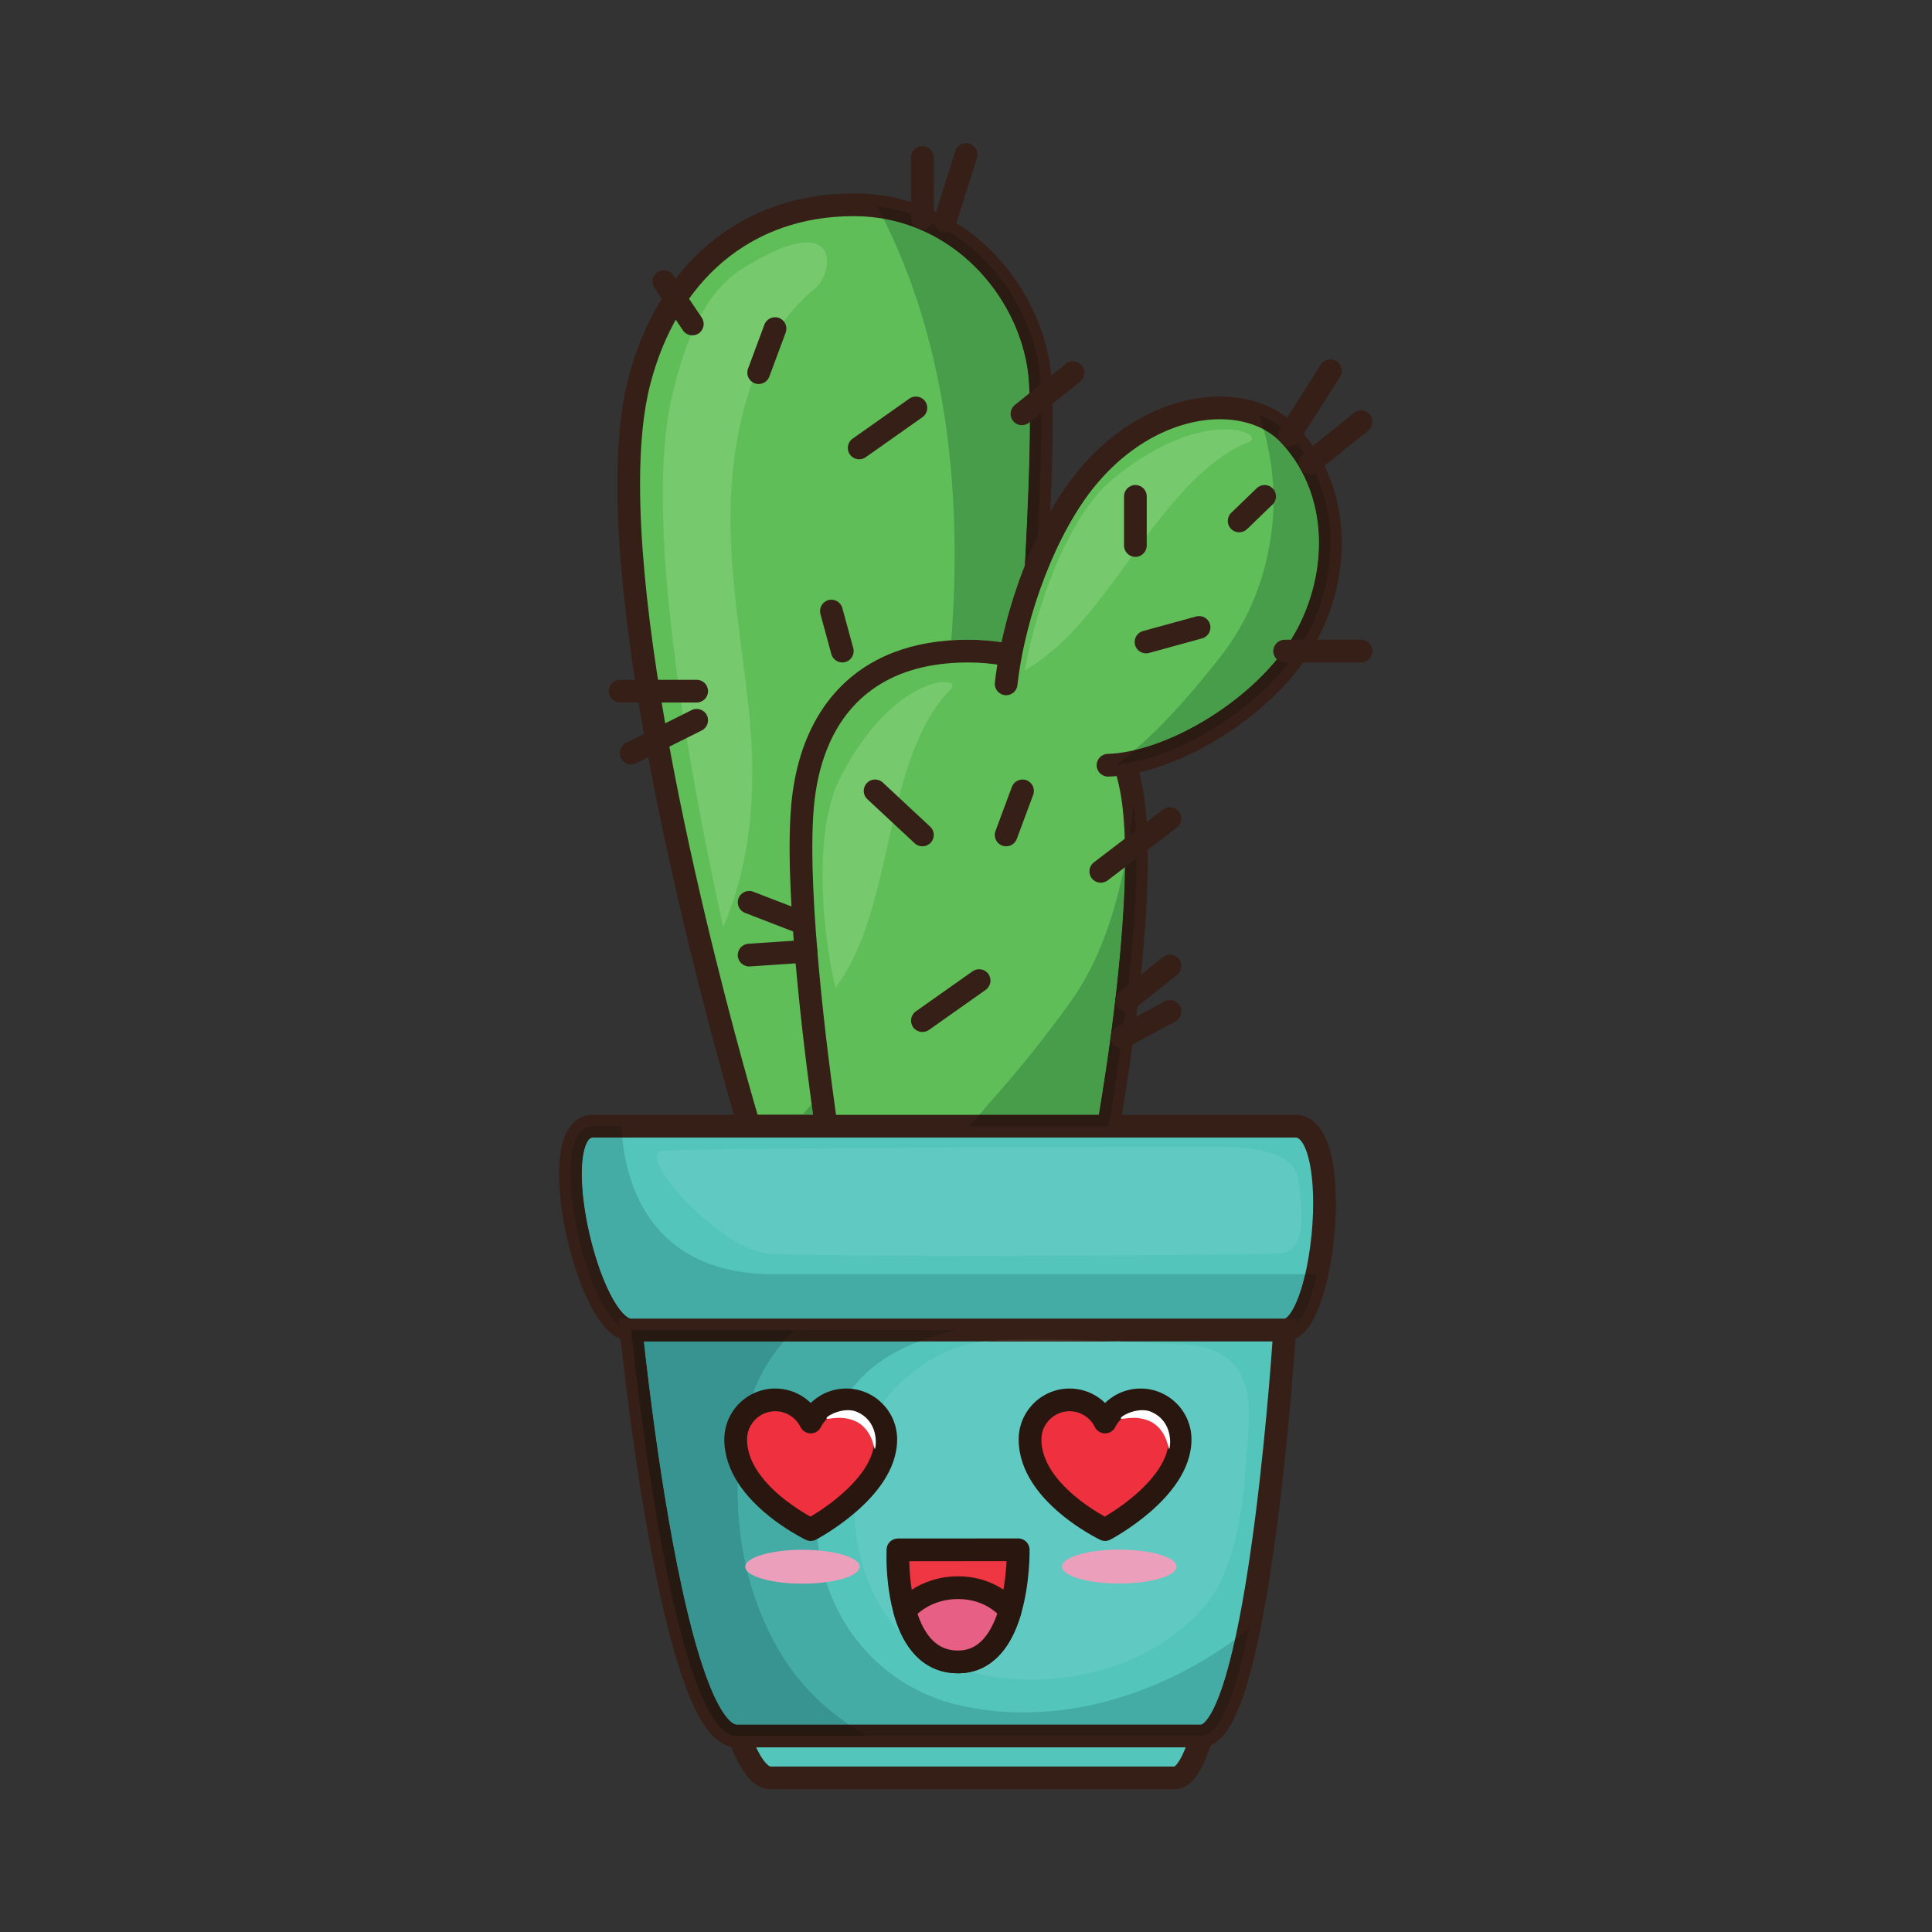 <?xml version="1.0" encoding="UTF-8" standalone="no"?>
<svg
   xmlns:dc="http://purl.org/dc/elements/1.1/"
   xmlns:cc="http://creativecommons.org/ns#"
   xmlns:rdf="http://www.w3.org/1999/02/22-rdf-syntax-ns#"
   xmlns:svg="http://www.w3.org/2000/svg"
   xmlns="http://www.w3.org/2000/svg"
   viewBox="0 0 566.933 566.933"
   height="566.933"
   width="566.933"
   xml:space="preserve"
   id="svg2"
   version="1.1"><rect x="0" y="0" width="566.933" height="566.933" fill="#333333" stroke="none"/><defs
     id="defs6" /><g
     transform="matrix(1.333,0,0,-1.333,0,566.933)"
     id="g10"><g
       transform="scale(0.1)"
       id="g12"><path
         id="path14"
         style="fill:#5fbe58;fill-opacity:1;fill-rule:nonzero;stroke:none"
         d="m 2187.89,1773.87 c 0,0 128.52,1418.38 100.47,1658.81 -21.37,183.09 -180.63,369.59 -409.01,369.59 -238.86,0 -411.26,-150.77 -472.55,-390.8 -114.89,-449.65 242.32,-1637.6 242.32,-1637.6 h 538.77" /><path
         id="path16"
         style="fill:#351f17;fill-opacity:1;fill-rule:nonzero;stroke:none"
         d="m 2187.89,1773.87 24.9,-2.26 c 0,0.07 26.13,288.4 52.26,627.23 13.07,169.42 26.13,351.46 35.94,516.46 9.81,165.05 16.36,312.9 16.36,414.69 -0.01,44.51 -1.22,80.07 -4.16,105.58 -11.48,97.66 -59.11,194.83 -134.22,268.43 -75.03,73.55 -178.49,123.33 -299.62,123.27 -124.67,0.1 -233.83,-39.66 -318.95,-111.24 -85.19,-71.53 -146.14,-174.17 -177.83,-298.37 -16.67,-65.36 -23.53,-143.58 -23.55,-230.44 0.01,-134.98 16.75,-290.81 41.72,-449.06 74.95,-474.54 224.29,-970.91 224.44,-971.49 l 5.34,-17.8 h 580.2 l 2.07,22.74 -24.9,2.26 v 25 h -538.77 v -25 l 23.94,7.2 c 0,0 -1.01,3.35 -2.94,9.89 -14.46,49.06 -79.87,274.83 -141.57,550.18 -30.85,137.66 -60.78,287.72 -82.95,434.15 -22.19,146.4 -36.6,289.23 -36.59,411.93 -0.02,84.16 6.84,158.85 22.01,218.07 29.6,115.84 85.49,208.59 161.54,272.45 76.12,63.81 172.6,99.44 286.79,99.53 107.25,-0.05 197.61,-43.52 264.65,-109 66.95,-65.42 109.63,-153.05 119.53,-238.49 2.55,-21.78 3.84,-56.33 3.83,-99.79 0,-99.76 -6.5,-247.2 -16.28,-411.72 -14.67,-246.84 -36.7,-532.45 -55.06,-756.28 -9.17,-111.92 -17.43,-208.4 -23.4,-276.89 -2.98,-34.25 -5.39,-61.5 -7.05,-80.18 -1.66,-18.69 -2.58,-28.77 -2.58,-28.8 l 24.9,-2.25 v 25 -25" /><path
         id="path18"
         style="fill:#76c96d;fill-opacity:1;fill-rule:nonzero;stroke:none"
         d="m 1591.99,2212.16 c -82.11,374.58 -174.51,903.58 -112.71,1168.43 27.73,119.01 71.13,228.81 155.06,281.14 67.8,42.29 113.03,57.63 141.92,57.63 64.81,0 47.44,-77.23 18.31,-100.99 -114.73,-93.52 -165.41,-249.89 -181.23,-400.2 -17.97,-171.05 13.71,-338.24 33.01,-507.08 19.7,-172.27 12.99,-342.9 -54.36,-498.93" /><path
         id="path20"
         style="fill:#489d4a;fill-opacity:1;fill-rule:nonzero;stroke:none"
         d="m 1765.82,1798.87 c 7.16,7.66 14.12,15.52 20.89,23.55 1.22,-8.87 2.31,-16.76 3.27,-23.55 -8.13,0 -16.13,0 -24.16,0 m 438.85,1040.32 c -23.16,3.65 -47.56,5.54 -73.16,5.54 -0.03,0 -0.05,0 -0.08,0 -0.02,0 -0.04,0 -0.05,0 -12.75,0 -25.18,-0.4 -37.29,-1.21 23.77,310.33 -6.19,630.94 -140.46,910.64 -2.78,5.78 -5.62,11.6 -8.51,17.45 78.69,-13.78 146.03,-51.72 198.88,-103.34 66.95,-65.42 109.63,-153.05 119.53,-238.49 2.55,-21.78 3.84,-56.33 3.83,-99.79 0,-81.01 -4.29,-193.46 -11.14,-320.97 -0.87,-2.21 -1.74,-4.42 -2.6,-6.64 -20.44,-52.7 -37.17,-108.17 -48.95,-163.19" /><path
         id="path22"
         style="fill:#2b1b13;fill-opacity:1;fill-rule:nonzero;stroke:none"
         d="m 2256.22,3009.02 c 6.85,127.51 11.14,239.96 11.14,320.97 0.01,43.46 -1.28,78.01 -3.83,99.79 -9.9,85.44 -52.58,173.07 -119.53,238.49 -52.85,51.62 -120.19,89.56 -198.88,103.34 -4.47,9.02 -9.09,18.12 -13.85,27.24 200.33,-25.69 337.38,-197.31 357.09,-366.17 6.98,-59.87 4.26,-192.83 -3.77,-358.7 -10.06,-20.96 -19.54,-42.7 -28.37,-64.96" /><path
         id="path24"
         style="fill:#54c5bb;fill-opacity:1;fill-rule:nonzero;stroke:none"
         d="m 1587.71,571.711 c 30.04,-132.723 66.49,-232.41 108.31,-232.41 h 889.92 c 37.28,0 67.58,99.687 91.36,232.41 H 1587.71" /><path
         id="path26"
         style="fill:#351f17;fill-opacity:1;fill-rule:nonzero;stroke:none"
         d="m 1587.71,571.711 -24.38,-5.52 c 15.24,-67.211 32.01,-126.312 51.2,-170.453 9.68,-22.097 19.83,-40.547 32.14,-55.039 6.2,-7.23 13.04,-13.551 21.21,-18.39 8.1,-4.829 17.87,-8.039 28.14,-8.008 h 889.92 c 10.33,-0.051 20.03,3.64 27.59,8.789 6.7,4.519 12.18,10.082 17.09,16.281 8.54,10.867 15.53,23.879 22.13,39.098 9.82,22.793 18.53,50.601 26.67,82.5 8.11,31.883 15.58,67.801 22.49,106.332 l 5.27,29.41 H 1556.42 l 6.91,-30.52 24.38,5.52 v -25 H 2677.3 v 25 l -24.6,4.41 c -11.73,-65.57 -25.17,-122.781 -39.5,-161.789 -7.07,-19.453 -14.55,-34.32 -20.7,-42.512 -3.02,-4.109 -5.62,-6.441 -6.85,-7.23 l -0.65,-0.391 -0.12,-0.058 1.05,-2.801 0.01,2.949 -1.06,-0.148 1.05,-2.801 0.01,2.949 h -889.92 c -0.2,0.043 -0.71,-0.07 -2.72,1.082 -3.45,1.867 -10.26,8.449 -17.28,19.828 -10.7,16.981 -22.16,43.723 -32.95,76.692 -10.85,33 -21.24,72.328 -30.98,115.339 l -24.38,-5.519 v -25 25" /><path
         id="path28"
         style="fill:#54c5bb;fill-opacity:1;fill-rule:nonzero;stroke:none"
         d="m 2828.01,1325.06 c -128.24,0 -1378.48,0 -1438.58,0 -96.21,0 -196.34,448.81 -84.16,448.81 80.14,0 1438.58,0 1546.76,0 108.18,0 64.12,-448.81 -24.02,-448.81" /><path
         id="path30"
         style="fill:#351f17;fill-opacity:1;fill-rule:nonzero;stroke:none"
         d="m 2828.01,1325.06 v 25 c -128.24,0 -1378.48,0 -1438.58,0 -0.78,0.01 -1.79,0.13 -3.43,0.75 -3.03,1.1 -8.13,4.35 -13.94,10.39 -10.25,10.48 -22.14,28.84 -33.05,51.81 -16.5,34.49 -31.3,79.26 -41.73,124.93 -10.48,45.65 -16.62,92.4 -16.6,130.62 -0.1,28.45 3.67,52.26 9.55,65.68 2.87,6.76 5.99,10.61 8.15,12.32 1.1,0.89 1.98,1.36 2.96,1.71 0.98,0.34 2.13,0.59 3.93,0.6 80.14,0 1438.57,0 1546.76,0 2.03,-0.03 3.31,-0.35 4.89,-1.08 1.37,-0.66 3,-1.75 4.93,-3.66 3.35,-3.3 7.43,-9.28 11.12,-17.74 5.59,-12.67 10.27,-30.62 13.28,-51.55 3.04,-20.95 4.54,-44.92 4.54,-70.07 0.04,-61.21 -8.93,-129.59 -23.66,-180.66 -7.27,-25.48 -16.17,-46.67 -24.67,-59.56 -4.18,-6.46 -8.23,-10.71 -10.9,-12.67 -2.8,-2 -3.47,-1.78 -3.55,-1.82 v -50 c 12.75,-0.04 24.46,4.95 33.48,11.78 8.01,6.01 14.54,13.41 20.38,21.73 10.16,14.58 18.33,32.23 25.51,52.32 10.7,30.12 18.93,65.8 24.63,103.54 5.68,37.73 8.77,77.45 8.77,115.34 -0.07,47.28 -4.61,91.42 -16.23,126.59 -5.93,17.58 -13.56,33.21 -25.18,45.87 -5.81,6.28 -12.75,11.77 -20.84,15.65 -8.08,3.89 -17.26,6.01 -26.5,5.99 -108.19,0 -1466.62,0 -1546.76,0 -7.03,0 -14.05,-1.14 -20.61,-3.46 -11.54,-4.05 -21.16,-11.68 -28.19,-20.6 -10.61,-13.49 -16.5,-29.59 -20.38,-47.38 -3.81,-17.82 -5.39,-37.6 -5.4,-58.87 0.01,-35.27 4.45,-74.65 12.07,-114.35 11.49,-59.56 30.01,-119.56 52.92,-166.44 11.54,-23.47 24.06,-43.7 38.63,-59.42 7.32,-7.84 15.23,-14.61 24.31,-19.75 9.04,-5.11 19.56,-8.55 30.81,-8.54 60.1,0 1310.33,0 1438.58,0 v 25" /><path
         id="path32"
         style="fill:#44aba5;fill-opacity:1;fill-rule:nonzero;stroke:none"
         d="m 2828.01,1350.06 v 0 c -64.12,0 -408.74,0 -744.85,0 -336.1,0 -663.68,0 -693.73,0 -0.78,0.01 -1.79,0.13 -3.43,0.75 -3.03,1.1 -8.13,4.35 -13.94,10.39 -10.25,10.48 -22.14,28.84 -33.05,51.81 -16.5,34.49 -31.3,79.26 -41.73,124.93 -10.48,45.65 -16.62,92.4 -16.6,130.62 -0.1,28.45 3.67,52.26 9.55,65.68 2.87,6.76 5.99,10.61 8.15,12.32 1.1,0.89 1.98,1.36 2.96,1.71 0.98,0.34 2.13,0.59 3.93,0.6 8.43,0 30.94,0 64.67,0 12.21,-130.77 82.57,-300.93 333.36,-300.93 54.25,0 888.61,0 1170,0 -1.92,-8.27 -3.98,-16.24 -6.17,-23.83 -7.27,-25.48 -16.17,-46.67 -24.67,-59.56 -4.18,-6.46 -8.23,-10.71 -10.9,-12.67 -2.8,-2 -3.47,-1.78 -3.55,-1.82 v 0" /><path
         id="path34"
         style="fill:#2d1c14;fill-opacity:1;fill-rule:nonzero;stroke:none"
         d="m 1363.27,1335.5 c -86.49,67.42 -159.99,438.37 -58,438.37 8.28,0 30.22,0 62.99,0 0.34,-8.13 0.89,-16.49 1.68,-25 -33.73,0 -56.24,0 -64.67,0 -1.8,-0.01 -2.95,-0.26 -3.93,-0.6 -0.98,-0.35 -1.86,-0.82 -2.96,-1.71 -2.16,-1.71 -5.28,-5.56 -8.15,-12.32 -5.88,-13.42 -9.65,-37.23 -9.55,-65.68 -0.02,-38.22 6.12,-84.97 16.6,-130.62 10.43,-45.67 25.23,-90.44 41.73,-124.93 10.91,-22.97 22.8,-41.33 33.05,-51.81 5.81,-6.04 10.91,-9.29 13.94,-10.39 1.64,-0.62 2.65,-0.74 3.43,-0.75 30.05,0 357.63,0 693.73,0 336.11,0 680.73,0 744.85,0 H 1361.83 l 1.44,-14.56 m 1490.63,3.05 0.71,11.51 h -26.6 c 0.08,0.04 0.75,-0.18 3.55,1.82 2.67,1.96 6.72,6.21 10.9,12.67 8.5,12.89 17.4,34.08 24.67,59.56 2.19,7.59 4.25,15.56 6.17,23.83 9.15,0 17.71,0 25.65,0 -10.81,-48.69 -26.34,-89.32 -45.05,-109.39" /><path
         id="path36"
         style="fill:#54c5bb;fill-opacity:1;fill-rule:nonzero;stroke:none"
         d="m 2643.65,431.461 c -128.22,0 -961.72,0 -1021.81,0 -143.73,0 -232.41,893.599 -232.41,893.599 h 1438.58 c 0,0 -56.12,-893.599 -184.36,-893.599" /><path
         id="path38"
         style="fill:#351f17;fill-opacity:1;fill-rule:nonzero;stroke:none"
         d="m 2643.65,431.461 v 25 c -128.23,0 -961.72,0 -1021.81,0 -1.25,0.008 -2.52,0.199 -4.32,0.891 -3.43,1.257 -8.92,4.898 -15.22,11.988 -11.93,13.16 -25.71,37.492 -38.62,69.16 -22.82,55.5 -44.02,133.289 -62.45,217.969 -27.69,127.133 -49.48,270.111 -64.28,381.121 -7.41,55.51 -13.07,103.05 -16.88,136.68 -1.91,16.81 -3.35,30.15 -4.31,39.28 -0.49,4.56 -0.85,8.07 -1.09,10.43 -0.24,2.36 -0.36,3.54 -0.36,3.55 l -24.88,-2.47 v -25 h 1438.58 v 25 l -24.95,1.57 c -0.01,-0.01 -0.22,-3.42 -0.66,-9.92 -3.29,-48.74 -19.15,-269.28 -49.05,-476.718 -14.92,-103.64 -33.45,-204.16 -55.18,-277.16 -10.77,-36.422 -22.55,-66.023 -33.79,-84.523 -5.54,-9.25 -10.94,-15.579 -14.81,-18.7 -1.92,-1.589 -3.4,-2.39 -4.32,-2.757 -0.93,-0.372 -1.26,-0.383 -1.6,-0.391 v -50 c 7.65,-0.02 15.16,1.73 21.83,4.66 12.99,5.758 22.84,15.188 31.46,26.258 15.99,20.891 28.54,49.062 40.38,83.57 20.49,60.25 37.58,139.813 52.15,226.039 43.55,258.402 63.44,576.062 63.48,576.502 l 1.66,26.57 H 1361.83 l 2.73,-27.47 c 0.03,-0.36 22.22,-224.13 62.57,-448.75 20.21,-112.391 44.84,-224.84 74.09,-310.809 14.71,-43.062 30.37,-79.461 48.52,-106.98 9.14,-13.75 18.92,-25.41 30.6,-34.403 11.53,-8.918 25.85,-15.218 41.5,-15.187 60.09,0 893.58,0 1021.81,0 v 25" /><path
         id="path40"
         style="fill:#44aba5;fill-opacity:1;fill-rule:nonzero;stroke:none"
         d="m 2643.65,431.461 v 25 c -64.11,0 -304.54,0 -536.46,0 -83.28,0 -165.44,0 -237.97,0 -65.8,45.187 -122.05,103.328 -162.46,177.68 -81.51,149.918 -101.68,331.031 -65.16,497.089 14.68,66.74 44.12,122.71 84.1,168.83 h 297.33 c -36,-13.79 -70.25,-31.75 -101.53,-56.83 -123.37,-98.89 -145.52,-296.73 -111.5,-441.039 35.72,-151.543 150.88,-269.25 302.95,-303.41 46.57,-10.472 93.5,-15.39 140.26,-15.39 162.66,0 322.88,59.668 455.58,153.347 3.36,2.371 6.69,4.774 9.99,7.203 -6.5,-29.48 -13.38,-56.82 -20.61,-81.109 -10.77,-36.422 -22.55,-66.023 -33.79,-84.523 -5.54,-9.25 -10.94,-15.579 -14.81,-18.7 -1.92,-1.589 -3.4,-2.39 -4.32,-2.757 -0.93,-0.372 -1.26,-0.383 -1.6,-0.391 v -25" /><path
         id="path42"
         style="fill:#2d1c14;fill-opacity:1;fill-rule:nonzero;stroke:none"
         d="m 2643.65,431.461 v 25 c 0.34,0.008 0.67,0.019 1.6,0.391 0.92,0.367 2.4,1.168 4.32,2.757 3.87,3.121 9.27,9.45 14.81,18.7 11.24,18.5 23.02,48.101 33.79,84.523 7.23,24.289 14.11,51.629 20.61,81.109 10.48,7.707 20.67,15.68 30.58,23.879 -27.43,-134.699 -62.47,-236.359 -105.71,-236.359 m 0,0 h -734.86 c -13.52,7.848 -26.73,16.18 -39.57,25 72.53,0 154.69,0 237.97,0 231.92,0 472.35,0 536.46,0 v -25 M 2023.03,1300.06 H 1725.7 c 7.52,8.68 15.41,17.01 23.66,25 h -359.93 716.06 c -28.12,-6.84 -55.77,-14.78 -82.46,-25" /><path
         id="path44"
         style="fill:#379491;fill-opacity:1;fill-rule:nonzero;stroke:none"
         d="m 1621.84,456.461 c -1.25,0.008 -2.52,0.199 -4.32,0.891 -3.43,1.257 -8.92,4.898 -15.22,11.988 -11.93,13.16 -25.71,37.492 -38.62,69.16 -22.82,55.5 -44.02,133.289 -62.45,217.969 -27.69,127.133 -49.48,270.111 -64.28,381.121 -7.41,55.51 -13.07,103.05 -16.88,136.68 -1.12,9.83 -2.08,18.48 -2.87,25.79 h 308.5 c -39.98,-46.12 -69.42,-102.09 -84.1,-168.83 -36.52,-166.058 -16.35,-347.171 65.16,-497.089 40.41,-74.352 96.66,-132.493 162.46,-177.68 -129.42,0 -228.13,0 -247.38,0" /><path
         id="path46"
         style="fill:#261912;fill-opacity:1;fill-rule:nonzero;stroke:none"
         d="m 1908.79,431.461 h -286.95 c -143.73,0 -232.41,893.599 -232.41,893.599 h 359.93 c -8.25,-7.99 -16.14,-16.32 -23.66,-25 h -308.5 c 0.79,-7.31 1.75,-15.96 2.87,-25.79 3.81,-33.63 9.47,-81.17 16.88,-136.68 14.8,-111.01 36.59,-253.988 64.28,-381.121 18.43,-84.68 39.63,-162.469 62.45,-217.969 12.91,-31.668 26.69,-56 38.62,-69.16 6.3,-7.09 11.79,-10.731 15.22,-11.988 1.8,-0.692 3.07,-0.883 4.32,-0.891 19.25,0 117.96,0 247.38,0 12.84,-8.82 26.05,-17.152 39.57,-25" /><path
         id="path48"
         style="fill:#60c9c2;fill-opacity:1;fill-rule:nonzero;stroke:none"
         d="m 2270.64,555.602 c -57.97,0 -115.75,8.789 -169.68,26.398 -145.8,47.621 -221.49,205.02 -220.51,358.719 0.53,82.041 22.64,171.691 72.27,235.851 45.11,58.28 117.67,103.69 184.72,119 7.91,1.8 17.62,3.28 28.78,4.49 h 297.16 c 57.21,-2.34 106.77,-4.95 134.32,-6.03 115.87,-4.57 158.28,-66.29 150.85,-177.33 -7.51,-112.78 -11.85,-303.411 -100.41,-403.868 -92.17,-104.582 -235.51,-157.242 -377.5,-157.23" /><path
         id="path50"
         style="fill:#453022;fill-opacity:1;fill-rule:nonzero;stroke:none"
         d="m 2463.38,1300.06 h -297.16 c 30.04,3.24 70.64,4.46 115.28,4.46 58.59,0 124.14,-2.1 181.88,-4.46" /><path
         id="path52"
         style="fill:#60c9c2;fill-opacity:1;fill-rule:nonzero;stroke:none"
         d="m 2148.27,1488.68 c -193.92,0 -373.21,1.08 -450.3,3.89 -110.2,4 -305.49,221.81 -238.42,227.2 72.34,5.83 859.25,8.73 1142.56,8.73 49.14,0 83.17,-0.09 95.64,-0.26 115.86,-1.6 154.52,-33.13 160.3,-72.58 8.02,-54.71 22.03,-160.28 -44.07,-162.29 -82.19,-2.49 -388.88,-4.69 -665.71,-4.69" /><path
         id="path54"
         style="fill:#5fbe58;fill-opacity:1;fill-rule:nonzero;stroke:none"
         d="m 2439.98,1773.87 c 0,0 84.14,464.83 56.07,705.26 -21.34,183.09 -136.25,340.6 -364.62,340.6 -238.87,0 -347.56,-149.02 -364.65,-340.6 -20.08,-224.41 52.07,-705.26 52.07,-705.26 h 621.13" /><path
         id="path56"
         style="fill:#351f17;fill-opacity:1;fill-rule:nonzero;stroke:none"
         d="m 2439.98,1773.87 24.6,-4.46 c 0.04,0.27 15.56,85.96 31.08,203.01 15.52,117.11 31.1,265.38 31.12,391.87 0,42.22 -1.75,82.04 -5.9,117.73 -11.17,95.75 -46.89,186.23 -111.5,253.41 -32.26,33.54 -71.73,61.05 -118.2,79.98 -46.46,18.96 -99.8,29.33 -159.75,29.32 -62.31,0.01 -117.03,-9.72 -164.34,-27.94 -71,-27.25 -124.83,-73.94 -161.56,-132.37 -36.81,-58.44 -56.97,-128.19 -63.65,-203.07 -2.55,-28.43 -3.64,-60.33 -3.64,-94.59 0.02,-122.98 14.02,-276.69 27.96,-400.13 13.95,-123.38 27.89,-216.27 27.92,-216.47 l 3.19,-21.29 h 663.54 l 3.73,20.54 -24.6,4.46 v 25 h -621.13 v -25 l 24.72,3.71 c 0,0 -0.21,1.39 -0.62,4.14 -3.02,20.59 -16.73,115.71 -29.66,233.83 -12.94,118.07 -25.07,259.34 -25.05,371.21 0,33.19 1.07,63.76 3.43,90.14 4.09,45.86 13.64,88.73 28.92,127.01 22.99,57.46 58.45,104.45 108.76,137.71 50.35,33.19 116.33,53.07 202.08,53.12 54.22,-0.01 100.89,-9.33 140.87,-25.63 59.92,-24.49 105.27,-64.66 138.25,-115.36 32.9,-50.68 53.05,-112.06 60.67,-177.51 3.85,-33.04 5.56,-71.13 5.56,-111.95 0.02,-122.5 -15.3,-269.43 -30.69,-385.29 -7.68,-57.96 -15.37,-108.2 -21.13,-143.91 -2.89,-17.86 -5.29,-32.08 -6.97,-41.83 -0.83,-4.87 -1.49,-8.62 -1.94,-11.15 -0.44,-2.52 -0.67,-3.79 -0.67,-3.79 l 24.6,-4.45 v 25 -25" /><path
         id="path58"
         style="fill:#489d4a;fill-opacity:1;fill-rule:nonzero;stroke:none"
         d="m 2418.95,1798.87 h -263.07 c 9.13,10.72 16.42,19.68 20.84,24.62 63.85,71.16 124.04,146.57 179.92,224.15 63.38,87.91 98.98,198.8 120.11,306.86 -0.76,-120.47 -15.68,-262.71 -30.66,-375.5 -7.68,-57.96 -15.37,-108.2 -21.13,-143.91 -2.38,-14.69 -4.42,-26.92 -6.01,-36.22" /><path
         id="path60"
         style="fill:#2b1b13;fill-opacity:1;fill-rule:nonzero;stroke:none"
         d="m 2439.98,1773.87 h -306.19 c 8.05,8.69 15.55,17.3 22.09,25 h 263.07 c 1.59,9.3 3.63,21.53 6.01,36.22 5.76,35.71 13.45,85.95 21.13,143.91 14.98,112.79 29.9,255.03 30.66,375.5 4.71,24.08 8.7,48.03 12.12,71.54 2.69,18.48 4.98,37.17 6.77,55.99 0.16,-0.97 0.34,-1.93 0.41,-2.9 28.07,-240.43 -56.07,-705.26 -56.07,-705.26 m 0,0 v 25 -25" /><path
         id="path62"
         style="fill:#351f17;fill-opacity:1;fill-rule:nonzero;stroke:none"
         d="m 2438.4,2314.99 152.31,116.22 c 10.97,8.37 13.08,24.06 4.71,35.04 -8.38,10.97 -24.07,13.08 -35.04,4.71 l -152.3,-116.22 c -10.98,-8.38 -13.09,-24.07 -4.72,-35.04 8.38,-10.98 24.07,-13.09 35.04,-4.71" /><path
         id="path64"
         style="fill:#351f17;fill-opacity:1;fill-rule:nonzero;stroke:none"
         d="m 1772.23,2246 -114.1,44.07 c -12.88,4.97 -27.36,-1.44 -32.33,-14.32 -4.97,-12.87 1.43,-27.35 14.31,-32.32 l 114.1,-44.08 c 12.88,-4.97 27.36,1.44 32.33,14.32 4.97,12.88 -1.43,27.35 -14.31,32.33" /><path
         id="path66"
         style="fill:#351f17;fill-opacity:1;fill-rule:nonzero;stroke:none"
         d="m 1772.65,2183.84 -125.19,-8.35 c -13.78,-0.92 -24.2,-12.83 -23.29,-26.61 0.92,-13.77 12.84,-24.2 26.61,-23.28 l 125.2,8.35 c 13.78,0.92 24.2,12.83 23.28,26.61 -0.92,13.78 -12.83,24.2 -26.61,23.28" /><path
         id="path68"
         style="fill:#351f17;fill-opacity:1;fill-rule:nonzero;stroke:none"
         d="m 2044.99,1985.86 124.86,88.16 c 11.28,7.96 13.96,23.56 6,34.84 -7.96,11.28 -23.56,13.97 -34.84,6 l -124.87,-88.16 c -11.28,-7.96 -13.96,-23.56 -6,-34.84 7.97,-11.28 23.57,-13.97 34.85,-6" /><path
         id="path70"
         style="fill:#351f17;fill-opacity:1;fill-rule:nonzero;stroke:none"
         d="m 1905.76,3246.55 124.9,88.16 c 11.28,7.97 13.97,23.56 6.01,34.84 -7.96,11.28 -23.56,13.97 -34.84,6.01 l -124.9,-88.16 c -11.28,-7.97 -13.97,-23.56 -6.01,-34.85 7.96,-11.27 23.56,-13.96 34.84,-6" /><path
         id="path72"
         style="fill:#351f17;fill-opacity:1;fill-rule:nonzero;stroke:none"
         d="m 2238.33,2406.29 36.08,97.07 c 4.81,12.94 -1.78,27.33 -14.73,32.14 -12.94,4.81 -27.33,-1.78 -32.14,-14.72 l -36.08,-97.07 c -4.8,-12.94 1.79,-27.33 14.73,-32.14 12.94,-4.81 27.34,1.78 32.14,14.72" /><path
         id="path74"
         style="fill:#351f17;fill-opacity:1;fill-rule:nonzero;stroke:none"
         d="m 1693.55,3423.98 36.05,97.05 c 4.81,12.94 -1.78,27.33 -14.73,32.14 -12.94,4.81 -27.33,-1.79 -32.14,-14.73 l -36.05,-97.05 c -4.81,-12.94 1.79,-27.34 14.73,-32.14 12.94,-4.81 27.33,1.78 32.14,14.73" /><path
         id="path76"
         style="fill:#351f17;fill-opacity:1;fill-rule:nonzero;stroke:none"
         d="m 2495.77,2030.82 95.37,76.13 c 10.79,8.62 12.56,24.35 3.94,35.14 -8.61,10.79 -24.34,12.56 -35.13,3.94 l -95.37,-76.13 c -10.8,-8.62 -12.56,-24.35 -3.95,-35.14 8.62,-10.79 24.35,-12.55 35.14,-3.94" /><path
         id="path78"
         style="fill:#351f17;fill-opacity:1;fill-rule:nonzero;stroke:none"
         d="m 2481.88,1947.81 105.46,56.47 c 12.18,6.51 16.76,21.67 10.24,33.84 -6.51,12.17 -21.66,16.75 -33.83,10.24 l -105.47,-56.47 c -12.18,-6.52 -16.76,-21.67 -10.24,-33.84 6.51,-12.17 21.66,-16.76 33.84,-10.24" /><path
         id="path80"
         style="fill:#5fbe58;fill-opacity:1;fill-rule:nonzero;stroke:none"
         d="m 2214.9,2747.61 c 18.01,160.28 88.79,344.64 175.82,450.97 147.66,180.32 358.15,193.74 448.13,96.86 125.39,-135.09 108.63,-339.46 16.83,-475.71 -91.77,-136.23 -282.83,-247.39 -416.54,-251.21 l -224.24,179.09" /><path
         id="path82"
         style="fill:#351f17;fill-opacity:1;fill-rule:nonzero;stroke:none"
         d="m 2239.74,2744.82 c 8.7,77.6 30.4,161.97 60.49,239.46 30.04,77.5 68.64,148.21 109.84,198.47 84.58,103.32 189.48,147.43 275.42,147.39 28.45,0 54.77,-4.82 77.63,-13.69 22.88,-8.87 42.28,-21.74 57.41,-38.03 29.01,-31.26 49.69,-66.36 63.25,-103.69 13.55,-37.32 19.92,-76.89 19.92,-116.75 0.06,-79.66 -25.66,-160.39 -68.75,-224.28 -43.1,-64.13 -111.37,-124.15 -184.62,-167.76 -36.6,-21.83 -74.42,-39.62 -110.72,-52.07 -36.28,-12.46 -71.04,-19.52 -101.19,-20.36 -13.8,-0.4 -24.67,-11.91 -24.27,-25.71 0.4,-13.8 11.9,-24.67 25.71,-24.27 36.7,1.07 75.96,9.34 115.98,23.05 59.99,20.6 121.72,53.54 177.76,94.65 56.01,41.15 106.33,90.43 142.82,144.54 48.65,72.34 77.22,161.88 77.28,252.21 0,45.16 -7.21,90.54 -22.91,133.81 -15.69,43.25 -39.93,84.37 -73.62,120.66 -20.74,22.33 -46.77,39.31 -75.97,50.62 -29.22,11.33 -61.65,17.06 -95.71,17.06 -102.83,-0.04 -221.06,-52.09 -314.11,-165.71 -45.84,-56.07 -86.15,-130.71 -117.76,-212.04 -31.55,-81.34 -54.26,-169.3 -63.56,-251.98 -1.54,-13.72 8.33,-26.09 22.05,-27.63 13.72,-1.55 26.09,8.33 27.64,22.05 h -0.01" /><path
         id="path84"
         style="fill:#76c96d;fill-opacity:1;fill-rule:nonzero;stroke:none"
         d="m 2255.68,2776.83 c 26.35,145.37 97.48,340.57 190.51,418.62 105.8,88.74 195.35,112.58 250.6,112.58 51.02,0 72.8,-20.34 51.06,-28.69 -120.21,-46.23 -223.96,-209.04 -282.22,-287.01 -61.25,-81.93 -121.37,-163.6 -209.95,-215.5" /><path
         id="path86"
         style="fill:#76c96d;fill-opacity:1;fill-rule:nonzero;stroke:none"
         d="m 1839.1,2078.16 c -33.38,143.91 -45.35,351.34 9.16,459.84 84.7,168.51 189.51,213.87 230.76,213.87 16.84,0 23.1,-7.57 13.05,-17.4 -92.13,-90.04 -122.91,-280.61 -145.53,-375.29 -23.81,-99.48 -46.68,-198.29 -107.44,-281.02" /><path
         id="path88"
         style="fill:#489d4a;fill-opacity:1;fill-rule:nonzero;stroke:none"
         d="m 2497.39,2601.65 c 71.03,61.13 132.96,133.89 190.23,207.02 62.93,80.4 99.84,176.7 112.01,277.63 9.04,74.97 2.03,149.83 -17.61,221.49 14.81,-7.92 27.74,-17.78 38.51,-29.37 29.01,-31.26 49.69,-66.36 63.25,-103.69 13.55,-37.32 19.92,-76.89 19.92,-116.75 0.06,-79.66 -25.66,-160.39 -68.75,-224.28 -43.1,-64.13 -111.37,-124.15 -184.62,-167.76 -36.6,-21.83 -74.42,-39.62 -110.72,-52.07 -14.37,-4.94 -28.51,-9.03 -42.22,-12.22" /><path
         id="path90"
         style="fill:#2b1b13;fill-opacity:1;fill-rule:nonzero;stroke:none"
         d="m 2458.09,2569.81 c 13.41,10.19 26.5,20.83 39.3,31.84 13.71,3.19 27.85,7.28 42.22,12.22 36.3,12.45 74.12,30.24 110.72,52.07 73.25,43.61 141.52,103.63 184.62,167.76 43.09,63.89 68.81,144.62 68.75,224.28 0,39.86 -6.37,79.43 -19.92,116.75 -13.56,37.33 -34.24,72.43 -63.25,103.69 -10.77,11.59 -23.7,21.45 -38.51,29.37 -2.92,10.66 -6.11,21.24 -9.58,31.75 25.92,-10.09 48.56,-24.88 66.41,-44.1 125.39,-135.09 108.63,-339.46 16.83,-475.71 -87.56,-129.92 -265.31,-236.97 -397.59,-249.92" /><path
         id="path92"
         style="fill:#351f17;fill-opacity:1;fill-rule:nonzero;stroke:none"
         d="m 2828.01,2794.73 h 168.3 c 13.8,0 25,11.2 25,25 0,13.81 -11.2,25 -25,25 h -168.3 c -13.81,0 -25,-11.19 -25,-25 0,-13.8 11.19,-25 25,-25" /><path
         id="path94"
         style="fill:#351f17;fill-opacity:1;fill-rule:nonzero;stroke:none"
         d="m 2859.95,3282.03 89.86,141.42 c 7.4,11.65 3.96,27.1 -7.69,34.51 -11.66,7.4 -27.11,3.96 -34.51,-7.7 l -89.87,-141.41 c -7.4,-11.66 -3.96,-27.11 7.69,-34.51 11.66,-7.41 27.11,-3.96 34.52,7.69" /><path
         id="path96"
         style="fill:#351f17;fill-opacity:1;fill-rule:nonzero;stroke:none"
         d="m 2899.45,3214.55 112.54,90.63 c 10.75,8.66 12.45,24.39 3.79,35.15 -8.66,10.75 -24.4,12.45 -35.15,3.79 l -112.54,-90.62 c -10.76,-8.67 -12.46,-24.4 -3.79,-35.16 8.65,-10.75 24.39,-12.45 35.15,-3.79" /><path
         id="path98"
         style="fill:#351f17;fill-opacity:1;fill-rule:nonzero;stroke:none"
         d="m 2265.39,3322.59 112.53,90.62 c 10.76,8.66 12.46,24.4 3.79,35.15 -8.65,10.75 -24.39,12.45 -35.15,3.79 l -112.54,-90.62 c -10.75,-8.66 -12.45,-24.4 -3.79,-35.15 8.66,-10.75 24.4,-12.45 35.16,-3.79" /><path
         id="path100"
         style="fill:#351f17;fill-opacity:1;fill-rule:nonzero;stroke:none"
         d="m 2474.39,3160.35 v -108.2 c 0,-13.81 11.2,-25 25,-25 13.81,0 25,11.19 25,25 v 108.2 c 0,13.81 -11.19,25 -25,25 -13.8,0 -25,-11.19 -25,-25" /><path
         id="path102"
         style="fill:#351f17;fill-opacity:1;fill-rule:nonzero;stroke:none"
         d="m 2529.42,2815.67 116.86,32.06 c 13.31,3.65 21.15,17.4 17.49,30.72 -3.65,13.31 -17.4,21.15 -30.72,17.49 l -116.85,-32.05 c -13.32,-3.65 -21.15,-17.41 -17.5,-30.72 3.65,-13.32 17.41,-21.15 30.72,-17.5" /><path
         id="path104"
         style="fill:#351f17;fill-opacity:1;fill-rule:nonzero;stroke:none"
         d="m 2745.19,3088.26 56.07,54.1 c 9.94,9.58 10.22,25.41 0.63,35.35 -9.58,9.93 -25.41,10.22 -35.34,0.63 l -56.08,-54.09 c -9.93,-9.59 -10.22,-25.42 -0.63,-35.35 9.58,-9.94 25.41,-10.23 35.35,-0.64" /><path
         id="path106"
         style="fill:#351f17;fill-opacity:1;fill-rule:nonzero;stroke:none"
         d="m 2055.66,3773.61 -0.2,132.68 c -0.02,13.8 -11.22,24.98 -25.03,24.96 -13.81,-0.02 -24.99,-11.23 -24.96,-25.04 l 0.19,-132.67 c 0.02,-13.81 11.23,-24.99 25.04,-24.97 13.81,0.02 24.98,11.23 24.96,25.04" /><path
         id="path108"
         style="fill:#351f17;fill-opacity:1;fill-rule:nonzero;stroke:none"
         d="m 2104.64,3759.59 45.94,145.59 c 4.15,13.17 -3.15,27.21 -16.32,31.37 -13.17,4.15 -27.21,-3.16 -31.36,-16.32 l -45.94,-145.59 c -4.16,-13.17 3.15,-27.21 16.32,-31.37 13.17,-4.15 27.2,3.15 31.36,16.32" /><path
         id="path110"
         style="fill:#351f17;fill-opacity:1;fill-rule:nonzero;stroke:none"
         d="m 1806.09,2901.32 24.03,-88.16 c 3.63,-13.32 17.37,-21.18 30.69,-17.55 13.32,3.63 21.18,17.38 17.54,30.7 l -24.02,88.16 c -3.63,13.32 -17.37,21.18 -30.69,17.54 -13.32,-3.63 -21.18,-17.37 -17.55,-30.69" /><path
         id="path112"
         style="fill:#351f17;fill-opacity:1;fill-rule:nonzero;stroke:none"
         d="m 1440.78,3619.18 62.52,-93.25 c 7.69,-11.47 23.21,-14.53 34.68,-6.84 11.47,7.69 14.53,23.21 6.84,34.68 l -62.52,93.25 c -7.69,11.47 -23.21,14.53 -34.68,6.84 -11.47,-7.68 -14.53,-23.22 -6.84,-34.68" /><path
         id="path114"
         style="fill:#351f17;fill-opacity:1;fill-rule:nonzero;stroke:none"
         d="m 1522.49,2689.82 -144.24,-72.12 c -12.35,-6.17 -17.36,-21.19 -11.18,-33.54 6.18,-12.35 21.19,-17.36 33.54,-11.18 l 144.24,72.12 c 12.35,6.17 17.36,21.19 11.18,33.54 -6.18,12.35 -21.19,17.36 -33.54,11.18" /><path
         id="path116"
         style="fill:#351f17;fill-opacity:1;fill-rule:nonzero;stroke:none"
         d="m 1533.67,2756.58 h -168.3 c -13.81,0 -25,-11.19 -25,-25 0,-13.81 11.19,-25 25,-25 h 168.3 c 13.81,0 25,11.19 25,25 0,13.81 -11.19,25 -25,25" /><path
         id="path118"
         style="fill:#351f17;fill-opacity:1;fill-rule:nonzero;stroke:none"
         d="m 2047.61,2433.3 -104.18,97.06 c -10.1,9.41 -25.93,8.85 -35.34,-1.25 -9.41,-10.1 -8.85,-25.92 1.25,-35.33 l 104.18,-97.07 c 10.1,-9.41 25.92,-8.85 35.34,1.25 9.41,10.1 8.85,25.92 -1.25,35.34" /><path
         id="path120"
         style="fill:#ef3643;fill-opacity:1;fill-rule:nonzero;stroke:none"
         d="m 2241.46,841.391 c 0,0 4.85,-246.832 -132.55,-246.832 -144.11,0 -132.27,246.66 -132.27,246.66 l 264.82,0.172" /><path
         id="path122"
         style="fill:#28160f;fill-opacity:1;fill-rule:nonzero;stroke:none"
         d="m 2241.46,841.391 -25,-0.352 0.01,-0.617 c 0,-0.461 0,-1.172 0.01,-2.102 0,-6.468 -0.25,-24.488 -2.55,-47.59 -3.34,-34.609 -11.74,-80.789 -29.07,-115.41 -8.6,-17.351 -19.2,-31.539 -31.37,-40.929 -12.29,-9.36 -25.79,-14.711 -44.58,-14.832 -12.42,0.023 -22.61,2.23 -31.56,5.972 -15.53,6.539 -28.05,18.188 -38.66,34.449 -15.87,24.239 -25.83,58.329 -31.06,90.301 -5.32,31.969 -6.24,61.688 -6.24,77.598 0,3.973 0.06,7.09 0.12,9.16 0.02,1.043 0.05,1.82 0.07,2.32 l 0.02,0.532 0.01,0.089 -24.97,1.239 0.02,-25 264.82,0.172 -0.02,25 -25,-0.352 25,0.352 -0.01,25 -264.83,-0.172 c -13.35,-0.008 -24.29,-10.418 -24.95,-23.758 -0.02,-0.352 -0.27,-5.672 -0.27,-14.582 0,-13.547 0.56,-35.43 3.45,-60.938 4.44,-38.281 13.64,-84.73 35.98,-124.429 11.23,-19.793 26.05,-38.051 45.84,-51.512 19.74,-13.48 44.44,-21.52 72.24,-21.441 19.53,-0.028 37.6,4.191 53.35,11.773 13.79,6.609 25.74,15.668 35.89,26.109 17.78,18.321 30.29,40.668 39.64,63.879 13.96,34.852 20.89,72.02 24.63,102.86 3.69,30.82 4.05,55.269 4.05,64.14 0,2.121 -0.01,3.301 -0.01,3.41 -0.19,13.649 -11.36,24.668 -25.01,24.661 l 0.01,-25" /><path
         id="path124"
         style="fill:#e85f86;fill-opacity:1;fill-rule:nonzero;stroke:none"
         d="m 1991.54,707.262 c 16.19,-57.93 49.48,-112.703 117.37,-112.703 64.7,0 97.89,54.761 114.82,112.703 0,0 -36.97,50.707 -114.78,50.707 -77.84,0 -117.41,-50.707 -117.41,-50.707" /><path
         id="path126"
         style="fill:#28160f;fill-opacity:1;fill-rule:nonzero;stroke:none"
         d="m 1991.54,707.262 -24.07,-6.731 c 8.78,-31.222 22.16,-62.781 44.78,-88.062 11.3,-12.578 25.06,-23.481 41.36,-31.09 16.28,-7.637 34.97,-11.84 55.3,-11.82 19.69,-0.028 37.91,4.261 53.75,11.961 23.85,11.55 41.86,30.191 55.34,51.039 13.52,20.921 22.88,44.332 29.72,67.691 2.18,7.449 0.78,15.461 -3.79,21.738 -1.24,1.66 -12.27,16.512 -34.52,31.41 -22.16,14.883 -56.04,29.622 -100.46,29.571 -44.45,0.043 -78.77,-14.629 -101.46,-29.36 -22.79,-14.75 -34.43,-29.429 -35.66,-30.968 -4.89,-6.262 -6.5,-14.469 -4.36,-22.11 l 24.07,6.731 19.71,-15.383 -10.03,7.832 9.91,-7.981 0.12,0.149 -10.03,7.832 9.91,-7.981 c 0,0 0.52,0.641 1.58,1.79 3.71,4.062 13.93,14.128 30.01,22.929 16.13,8.813 37.89,16.5 66.23,16.52 33.38,-0.047 56.89,-10.66 72.67,-21.137 7.85,-5.242 13.63,-10.461 17.3,-14.191 1.84,-1.86 3.14,-3.352 3.91,-4.27 l 0.75,-0.922 0.08,-0.09 10.93,8.243 -11.06,-8.071 0.13,-0.172 10.93,8.243 -11.06,-8.071 20.2,14.731 -24,7.008 c -7.77,-26.821 -19.34,-51.821 -34.23,-68.532 -7.44,-8.41 -15.55,-14.808 -24.63,-19.218 -9.12,-4.379 -19.31,-6.93 -31.96,-6.961 -13.63,0.023 -24.56,2.66 -34.12,7.113 -14.25,6.668 -25.99,17.867 -35.95,33.117 -9.92,15.18 -17.65,34.199 -23.22,54.199 l -24.08,-6.726 19.71,-15.383 -19.71,15.383" /><path
         id="path128"
         style="fill:#ec9fbb;fill-opacity:1;fill-rule:nonzero;stroke:none"
         d="m 2589.88,804.512 c 0.02,-20.59 -56.38,-37.321 -125.95,-37.352 -69.57,-0.039 -126,16.629 -126,37.219 -0.02,20.613 56.37,37.332 125.94,37.371 69.57,0.031 125.99,-16.641 126.01,-37.238" /><path
         id="path130"
         style="fill:#ec9fbb;fill-opacity:1;fill-rule:nonzero;stroke:none"
         d="m 1892.56,804.16 c 0,-20.601 -56.39,-37.328 -126,-37.351 -69.57,-0.039 -125.95,16.632 -125.95,37.222 -0.02,20.598 56.36,37.321 125.93,37.36 69.61,0.031 126,-16.641 126.02,-37.231" /><path
         id="path132"
         style="fill:#ef303f;fill-opacity:1;fill-rule:nonzero;stroke:none"
         d="m 2510.8,1171.39 c -34.34,0 -63.94,-19.92 -78.12,-48.77 -14.18,28.85 -43.79,48.77 -78.13,48.77 -48.09,0 -87.07,-38.99 -87.07,-87.08 0,-119.298 165.2,-198.388 165.2,-198.388 0,0 165.23,86.797 165.23,198.388 0,48.09 -39.02,87.08 -87.11,87.08" /><path
         id="path134"
         style="fill:#28160f;fill-opacity:1;fill-rule:nonzero;stroke:none"
         d="m 2510.8,1171.39 v 25 c -22.03,0.01 -42.75,-6.43 -60.06,-17.49 -17.33,-11.05 -31.37,-26.69 -40.51,-45.25 l 22.45,-11.03 22.43,11.03 c -9.13,18.56 -23.17,34.2 -40.5,45.25 -17.32,11.06 -38.04,17.5 -60.06,17.49 -30.87,0.01 -59.05,-12.59 -79.25,-32.83 -20.24,-20.21 -32.83,-48.38 -32.82,-79.25 0,-35.72 12.41,-67.77 29.76,-94.81 26.13,-40.641 63.29,-71.418 93.89,-92.789 30.63,-21.289 54.91,-32.93 55.75,-33.34 7.16,-3.43 15.39,-3.281 22.42,0.41 0.99,0.559 43.59,22.867 87.33,60.559 21.86,18.898 44.09,41.648 61.42,68.269 17.25,26.541 29.83,57.491 29.86,91.701 0.01,30.87 -12.6,59.05 -32.85,79.25 -20.21,20.24 -48.39,32.84 -79.26,32.83 v -50 c 17.22,-0.02 32.59,-6.91 43.91,-18.19 11.29,-11.32 18.19,-26.68 18.2,-43.89 0.02,-21.59 -8.05,-43.33 -21.78,-64.45 -20.44,-31.622 -53.24,-60.348 -80.89,-80.38 -13.81,-10.05 -26.29,-18.019 -35.23,-23.41 -4.47,-2.699 -8.05,-4.75 -10.47,-6.109 -1.21,-0.672 -2.13,-1.18 -2.72,-1.5 l -0.64,-0.34 -0.14,-0.07 0.3,-0.571 -0.3,0.571 v 0 l 0.3,-0.571 -0.3,0.571 11.64,-22.129 10.79,22.539 -0.02,0.008 c -1.37,0.621 -41.15,20.203 -79.1,52.582 -18.99,16.14 -37.44,35.429 -50.64,56.409 -13.26,21.05 -21.23,43.28 -21.23,66.85 0.01,17.22 6.91,32.58 18.18,43.89 11.31,11.28 26.67,18.17 43.89,18.19 12.31,-0.01 23.56,-3.53 33.18,-9.65 9.6,-6.11 17.46,-14.86 22.5,-25.15 4.22,-8.58 12.88,-13.97 22.45,-13.97 9.56,0 18.21,5.39 22.43,13.97 5.05,10.29 12.9,19.04 22.51,25.15 9.62,6.12 20.87,9.64 33.18,9.65 v 25" /><path
         id="path136"
         style="fill:#ffffff;fill-opacity:1;fill-rule:nonzero;stroke:none"
         d="m 2574.2,1063.77 c -2.52,-6.26 -3.15,45.77 -47.62,62.62 -32.91,12.47 -61.68,-1.11 -59.16,5.14 2.54,6.26 39.94,25.21 66.86,13.51 48.88,-21.23 42.44,-75.01 39.92,-81.27" /><path
         id="path138"
         style="fill:#ef303f;fill-opacity:1;fill-rule:nonzero;stroke:none"
         d="m 1862.85,1171.39 c -34.35,0 -63.94,-19.92 -78.12,-48.77 -14.2,28.85 -43.79,48.77 -78.13,48.77 -48.08,0 -87.09,-38.99 -87.09,-87.08 0,-119.298 165.22,-198.388 165.22,-198.388 0,0 165.21,86.797 165.21,198.388 0,48.09 -39,87.08 -87.09,87.08" /><path
         id="path140"
         style="fill:#28160f;fill-opacity:1;fill-rule:nonzero;stroke:none"
         d="m 1862.85,1171.39 v 25 c -22.03,0.01 -42.76,-6.43 -60.07,-17.49 -17.33,-11.05 -31.36,-26.69 -40.49,-45.25 l 22.44,-11.03 22.42,11.04 c -9.13,18.55 -23.17,34.19 -40.49,45.24 -17.32,11.06 -38.04,17.5 -60.06,17.49 -30.87,0.01 -59.05,-12.59 -79.25,-32.83 -20.25,-20.2 -32.85,-48.38 -32.84,-79.25 0,-35.72 12.41,-67.77 29.76,-94.81 26.14,-40.648 63.31,-71.43 93.91,-92.789 30.63,-21.289 54.92,-32.941 55.75,-33.34 7.16,-3.43 15.4,-3.269 22.42,0.418 0.99,0.551 43.59,22.859 87.32,60.551 21.86,18.898 44.08,41.66 61.41,68.269 17.26,26.541 29.83,57.491 29.86,91.701 0.01,30.87 -12.59,59.05 -32.84,79.25 -20.21,20.24 -48.38,32.84 -79.25,32.83 v -50 c 17.22,-0.02 32.58,-6.91 43.9,-18.19 11.28,-11.31 18.18,-26.67 18.19,-43.89 0.03,-21.59 -8.05,-43.33 -21.78,-64.45 -20.44,-31.622 -53.23,-60.348 -80.87,-80.38 -13.81,-10.05 -26.3,-18.019 -35.23,-23.41 -4.47,-2.699 -8.06,-4.75 -10.47,-6.109 -1.21,-0.672 -2.13,-1.18 -2.72,-1.5 l -0.65,-0.34 -0.12,-0.07 0.31,-0.602 -0.31,0.602 0.31,-0.602 -0.31,0.602 11.63,-22.129 10.79,22.547 h -0.02 c -1.37,0.633 -41.15,20.203 -79.11,52.582 -19,16.14 -37.44,35.429 -50.65,56.409 -13.25,21.05 -21.23,43.28 -21.23,66.85 0.01,17.22 6.91,32.58 18.19,43.89 11.31,11.28 26.68,18.17 43.9,18.19 12.31,-0.01 23.56,-3.53 33.17,-9.65 9.6,-6.11 17.46,-14.86 22.52,-25.16 4.23,-8.58 12.88,-13.96 22.44,-13.96 9.57,0 18.21,5.39 22.43,13.97 5.05,10.3 12.9,19.04 22.5,25.15 9.62,6.12 20.86,9.64 33.19,9.65 v 25" /><path
         id="path142"
         style="fill:#ffffff;fill-opacity:1;fill-rule:nonzero;stroke:none"
         d="m 1926.21,1063.77 c -2.5,-6.26 -3.14,45.77 -47.6,62.62 -32.87,12.47 -61.66,-1.11 -59.14,5.14 2.52,6.26 39.92,25.21 66.88,13.51 48.85,-21.23 42.42,-75.01 39.86,-81.27" /></g></g></svg>